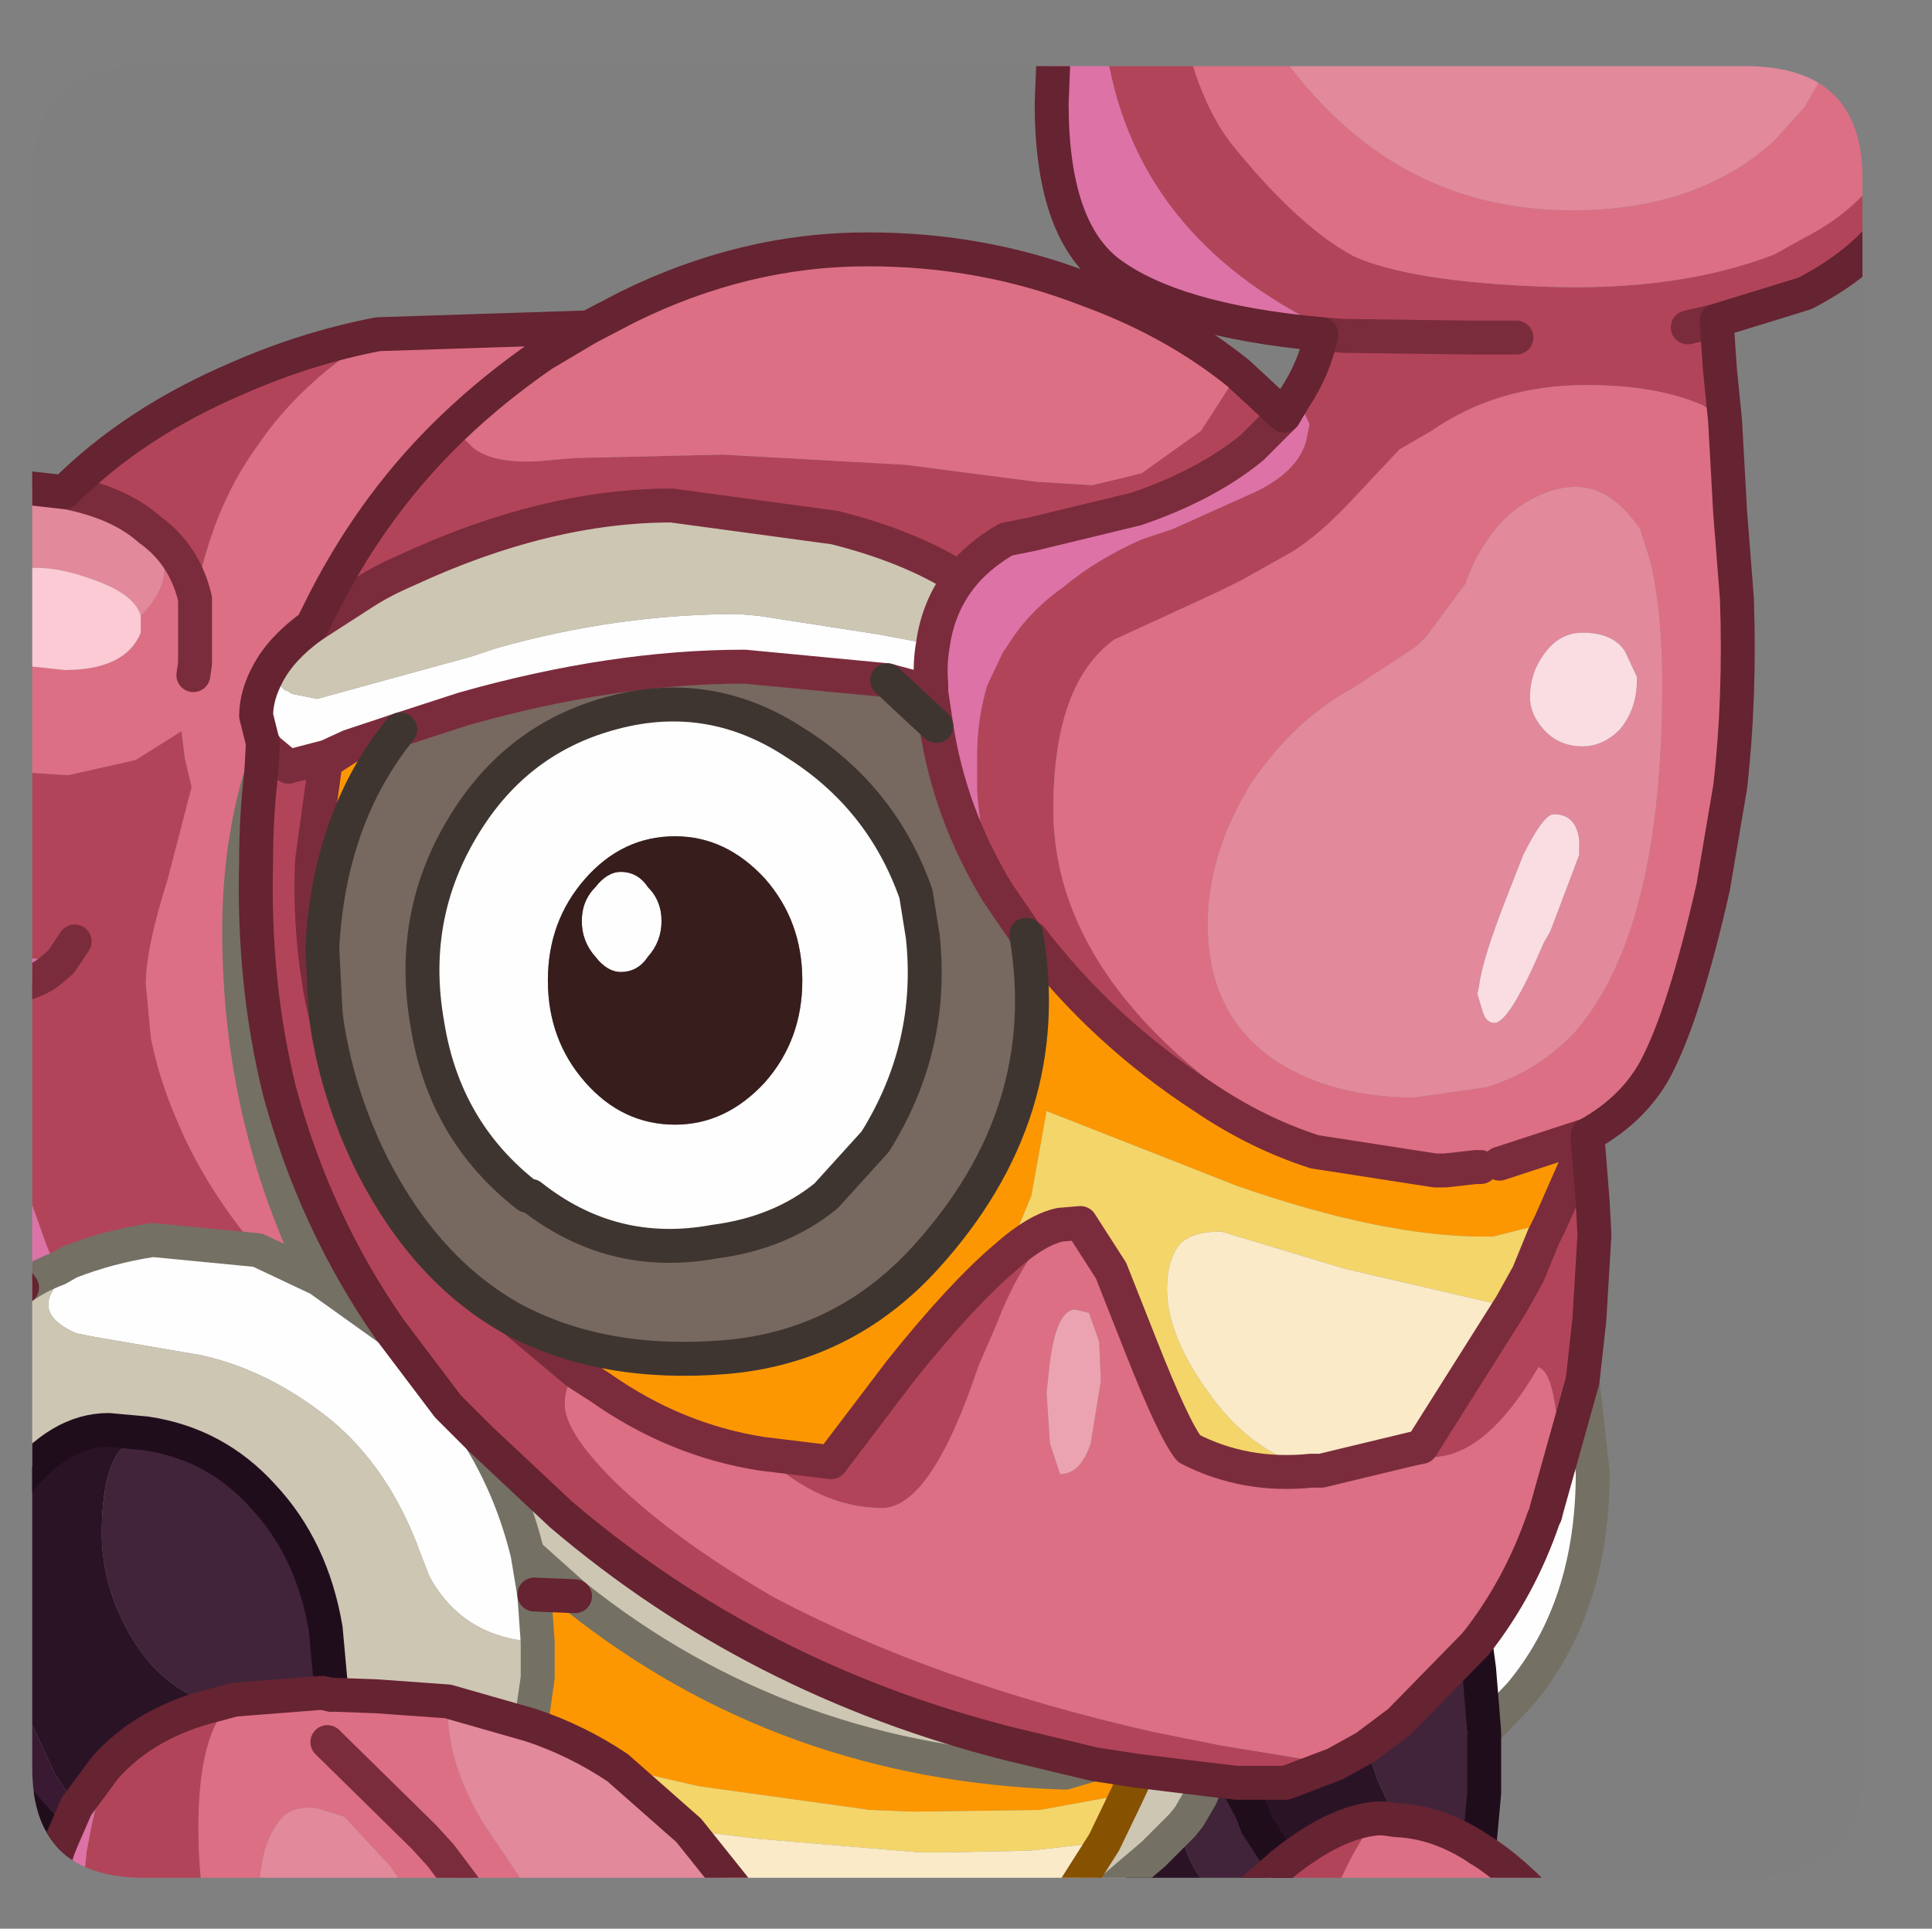 <?xml version="1.0" encoding="UTF-8" standalone="no"?>
<svg xmlns:ffdec="https://www.free-decompiler.com/flash" xmlns:xlink="http://www.w3.org/1999/xlink" ffdec:objectType="frame" height="56.85px" width="56.95px" xmlns="http://www.w3.org/2000/svg">
  <rect width="100%" height="100%" fill="#808080" stroke="none"/>
  <g transform="matrix(1.0, 0.0, 0.0, 1.0, 0.95, 1.95)">
    <clipPath id="clipPath0" transform="matrix(1.0, 0.0, 0.0, 1.0, 0.0, 0.0)">
      <path d="M50.5 0.0 Q53.95 0.0 53.95 3.3 L53.95 50.15 Q53.95 53.4 50.5 53.4 L3.3 53.4 Q0.0 53.4 0.0 50.15 L0.0 3.3 Q0.0 0.0 3.3 0.0 L50.5 0.0" fill="#000000" fill-rule="evenodd" stroke="none"/>
    </clipPath>
    <g clip-path="url(#clipPath0)">
      <use ffdec:characterId="2" height="56.85" transform="matrix(1.0, 0.0, 0.0, 1.0, -0.95, -1.95)" width="56.95" xlink:href="#shape1"/>
    </g>
    <use ffdec:characterId="3" height="53.4" transform="matrix(1.0, 0.0, 0.0, 1.0, 0.0, 0.0)" width="53.95" xlink:href="#shape2"/>
  </g>
  <defs>
    <g id="shape1" transform="matrix(1.0, 0.0, 0.0, 1.0, 0.95, 1.95)">
      <path d="M44.65 42.5 L45.7 38.75 46.0 41.45 Q46.0 45.45 43.85 48.0 L42.8 49.1 42.65 47.25 42.55 46.5 Q43.85 44.85 44.55 42.8 L44.6 42.7 44.65 42.5 M26.55 17.05 Q26.45 17.6 26.5 18.2 L26.5 18.45 25.2 18.1 21.0 17.7 Q17.1 17.7 12.7 18.95 L10.85 19.55 9.35 20.05 8.7 20.35 7.55 20.65 6.95 20.15 6.8 19.95 6.6 19.15 Q6.6 18.55 6.95 17.9 L7.45 18.4 7.5 18.4 7.65 18.5 8.4 18.65 12.95 17.4 13.7 17.15 Q17.25 16.15 20.8 16.15 L21.4 16.2 24.95 16.75 26.55 17.05 M22.5 19.95 Q25.05 21.55 26.05 24.4 L26.25 25.65 Q26.6 28.9 24.85 31.7 L23.4 33.3 Q22.05 34.4 20.1 34.65 17.1 35.2 14.7 33.3 L14.6 33.3 Q12.15 31.4 11.65 28.25 11.05 24.9 12.9 22.1 14.45 19.75 17.15 19.05 20.0 18.3 22.5 19.95 M6.65 34.9 L8.45 35.75 10.55 37.25 12.25 39.5 13.2 40.45 Q14.15 42.0 14.6 43.85 L14.8 45.05 14.9 46.45 Q12.7 46.35 11.7 44.5 L11.45 43.85 Q10.55 41.35 8.8 39.9 7.0 38.45 5.0 38.0 L1.8 37.45 1.3 37.35 Q0.15 36.85 0.6 36.1 L0.85 35.65 1.1 35.25 Q2.25 34.8 3.55 34.6 L6.65 34.9 M16.3 23.95 Q15.2 25.2 15.2 26.95 15.2 28.7 16.3 29.95 17.4 31.2 18.95 31.2 20.45 31.2 21.6 29.95 22.7 28.7 22.7 26.95 22.7 25.2 21.6 23.95 20.45 22.7 18.95 22.7 17.4 22.7 16.3 23.95 M16.6 24.2 Q16.95 23.75 17.35 23.75 17.85 23.75 18.15 24.2 18.55 24.6 18.55 25.2 18.55 25.8 18.15 26.25 17.85 26.7 17.35 26.7 16.95 26.7 16.6 26.25 16.2 25.8 16.2 25.2 16.2 24.6 16.6 24.2" fill="#ffffff" fill-rule="evenodd" stroke="none"/>
      <path d="M31.55 -1.45 L33.85 -1.45 Q34.35 1.05 35.4 2.35 37.35 4.75 38.95 5.6 40.6 6.35 44.55 6.5 48.5 6.65 51.35 5.55 L52.25 5.05 Q54.7 3.8 55.5 1.1 L55.5 2.25 Q55.5 3.8 54.55 4.95 53.7 5.95 52.25 6.7 L49.65 7.5 49.75 8.95 49.9 10.45 49.25 10.0 Q47.9 9.4 45.8 9.4 43.2 9.4 41.25 10.75 L40.3 11.3 38.8 12.9 Q37.75 14.0 36.9 14.45 L35.65 15.15 35.05 15.45 Q33.65 16.1 31.9 16.9 30.1 18.2 30.1 21.9 30.1 27.55 37.8 32.0 36.1 31.45 34.55 30.4 31.55 28.45 29.45 25.7 L29.3 25.6 29.2 25.45 28.45 24.35 Q27.95 22.85 27.85 21.35 L27.85 20.35 Q27.85 19.25 28.15 18.25 L28.6 17.3 28.8 17.0 Q29.4 16.05 30.4 15.35 31.35 14.55 32.7 13.95 L33.6 13.65 36.05 12.55 Q37.3 11.95 37.55 11.05 L37.65 10.55 37.3 9.8 37.2 9.8 Q37.8 8.9 38.0 7.9 L38.65 7.95 37.5 7.4 Q32.0 4.45 31.55 -1.45 M43.75 8.0 L42.45 8.0 38.65 7.95 42.45 8.0 43.75 8.0 M48.8 7.7 L49.65 7.5 48.8 7.7 M43.6 36.5 L44.1 35.6 44.55 34.5 44.75 34.1 45.85 31.6 46.0 33.5 46.05 34.45 45.9 36.95 45.7 38.75 44.65 42.5 45.0 40.15 44.85 39.25 Q44.7 38.45 44.4 38.35 42.85 41.0 41.25 41.0 L40.7 40.75 40.95 40.7 43.6 36.5 M28.7 35.1 Q29.6 34.3 30.3 34.15 29.25 34.95 28.4 37.15 L27.9 38.3 Q26.5 42.5 25.05 42.5 23.2 42.5 21.5 40.9 L23.55 41.15 25.6 38.45 Q27.4 36.2 28.7 35.1 M38.15 54.4 L35.35 54.4 35.45 54.3 35.65 54.05 36.85 53.0 Q38.4 51.75 39.65 51.65 39.0 52.35 38.15 54.4 M13.95 54.4 L13.25 54.4 12.95 53.95 12.05 52.75 11.55 52.2 12.2 52.65 12.3 52.75 12.5 52.95 13.95 54.4 M5.1 54.4 L1.55 54.4 1.55 53.15 1.6 52.65 1.75 51.85 2.15 50.15 Q3.35 48.8 5.4 48.3 L5.95 48.15 5.8 48.35 5.5 48.7 Q4.9 49.75 4.9 51.9 4.9 53.05 5.05 54.05 L5.1 54.35 5.1 54.4 M-0.45 32.3 L-0.45 27.1 Q0.1 27.0 0.5 26.7 L0.85 26.4 -0.45 26.25 -0.45 20.8 1.05 20.9 3.05 20.45 4.4 19.6 4.5 20.4 4.7 21.25 4.0 23.95 Q3.35 26.0 3.35 27.05 L3.5 28.65 Q3.75 29.9 4.3 31.15 5.1 33.05 6.65 34.9 L3.55 34.6 Q2.25 34.8 1.1 35.25 L0.75 35.45 0.5 34.95 0.4 34.7 -0.45 32.3 M0.95 12.55 Q3.0 10.5 6.05 9.2 8.1 8.3 10.2 7.9 7.9 9.3 6.6 11.25 5.3 13.05 4.8 15.7 4.5 14.4 3.45 13.65 2.55 12.85 0.95 12.55 M35.55 9.05 L36.9 10.3 35.95 11.25 Q34.6 12.35 32.55 13.05 L29.45 13.8 28.7 13.95 Q27.85 14.45 27.35 15.1 25.85 14.15 23.65 13.6 L18.85 12.95 Q15.15 12.95 11.05 14.85 10.35 15.15 9.8 15.5 L8.25 16.5 8.65 15.7 Q10.15 12.8 12.4 10.65 L13.0 11.25 Q13.7 11.8 15.4 11.6 L16.0 11.55 20.35 11.45 25.75 11.75 29.6 12.25 31.25 12.35 32.7 12.0 34.45 10.75 35.55 9.05 M8.65 27.95 Q8.95 30.25 10.05 32.45 11.65 35.55 14.2 36.95 L16.05 38.5 Q15.7 38.85 15.7 39.45 15.7 40.25 17.15 41.7 18.95 43.45 21.9 45.15 26.65 47.65 33.05 49.1 L35.05 49.5 38.4 50.05 36.95 50.6 36.8 50.6 35.5 50.6 34.65 50.5 32.6 50.25 31.3 50.05 28.8 49.45 Q21.3 47.55 15.6 42.7 L13.2 40.45 12.25 39.5 10.55 37.25 Q8.35 34.1 7.3 30.25 6.5 27.05 6.6 23.4 6.6 22.1 6.75 20.85 L6.8 19.95 6.95 20.15 7.55 20.65 8.7 20.35 9.35 20.05 8.65 20.5 8.25 23.4 Q8.15 25.45 8.55 27.55 L8.65 27.95 M1.25 25.8 L0.85 26.4 1.25 25.8 M14.8 45.05 L14.6 43.85 16.0 45.1 14.8 45.05" fill="#b3445a" fill-rule="evenodd" stroke="none"/>
      <path d="M33.85 -1.45 L36.2 -1.45 Q36.85 -0.05 38.15 1.25 41.1 4.25 45.4 4.25 49.1 4.25 51.35 2.2 L52.25 1.2 52.85 0.15 53.2 -1.4 53.2 -1.45 55.15 -1.45 55.5 1.1 Q54.7 3.8 52.25 5.05 L51.35 5.55 Q48.5 6.65 44.55 6.5 40.6 6.35 38.95 5.6 37.35 4.75 35.4 2.35 34.35 1.05 33.85 -1.45 M40.8 -1.45 L49.45 -1.45 49.25 -1.2 Q48.3 -0.3 44.55 -0.3 43.35 -0.3 42.3 -0.65 L40.8 -1.45 M37.8 32.0 Q30.1 27.55 30.1 21.9 30.1 18.2 31.9 16.9 33.65 16.1 35.05 15.45 L35.65 15.15 36.9 14.45 Q37.75 14.0 38.8 12.9 L40.3 11.3 41.25 10.75 Q43.2 9.4 45.8 9.4 47.9 9.4 49.25 10.0 L49.9 10.45 50.05 13.15 50.25 15.7 Q50.35 18.65 50.05 21.25 L49.55 24.2 Q48.7 27.95 47.85 29.55 47.2 30.75 45.85 31.5 L43.25 32.35 42.8 32.4 42.7 32.45 42.55 32.45 41.65 32.55 41.35 32.55 37.8 32.0 M47.7 14.6 L47.4 13.65 Q46.55 12.4 45.5 12.4 44.55 12.4 43.55 13.2 42.65 14.05 42.25 15.25 L41.1 16.8 40.8 17.1 39.05 18.25 38.8 18.4 Q37.2 19.3 35.95 21.1 34.65 23.2 34.65 25.3 34.65 28.0 36.7 29.35 38.35 30.4 40.75 30.4 L42.85 30.1 Q44.35 29.65 45.45 28.5 48.05 25.55 48.05 18.2 48.05 16.1 47.7 14.6 M30.3 34.15 L30.9 34.1 31.8 35.5 32.65 37.65 Q33.65 40.2 34.1 40.75 35.75 41.6 37.7 41.4 L38.0 41.4 40.7 40.75 41.25 41.0 Q42.85 41.0 44.4 38.35 44.7 38.45 44.85 39.25 L45.0 40.15 44.65 42.5 44.6 42.7 44.55 42.8 Q43.85 44.85 42.55 46.5 L40.3 48.8 39.3 49.55 38.4 50.05 35.05 49.5 33.05 49.1 Q26.65 47.65 21.9 45.15 18.95 43.45 17.15 41.7 15.7 40.25 15.7 39.45 15.7 38.85 16.05 38.5 L16.75 38.95 Q18.95 40.5 21.5 40.9 23.2 42.5 25.05 42.5 26.5 42.5 27.9 38.3 L28.4 37.15 Q29.25 34.95 30.3 34.15 M42.65 52.55 Q43.7 53.2 44.75 54.4 L38.15 54.4 Q39.0 52.35 39.65 51.65 L39.85 51.65 40.2 51.7 Q41.45 51.75 42.65 52.55 M15.15 54.4 L13.95 54.4 12.5 52.95 12.3 52.75 12.2 52.65 11.55 52.2 12.05 52.75 12.95 53.95 13.25 54.4 11.45 54.4 10.75 53.35 10.55 53.05 9.2 51.6 8.4 51.35 Q7.65 51.25 7.3 51.7 6.7 52.45 6.7 53.8 L6.7 53.95 6.7 54.05 6.75 54.4 5.1 54.4 5.1 54.35 5.05 54.05 Q4.9 53.05 4.9 51.9 4.9 49.75 5.5 48.7 L5.8 48.35 5.95 48.15 8.5 47.95 8.55 47.95 8.8 48.0 10.15 48.05 12.25 48.2 12.25 48.5 Q12.25 50.05 13.3 51.8 L14.65 53.8 15.15 54.4 M0.4 54.4 L-0.45 54.4 -0.45 52.3 0.6 53.2 0.4 54.4 M-0.45 20.8 L-0.45 17.65 0.95 17.8 Q2.75 17.8 3.2 16.7 L3.2 16.2 Q3.9 15.5 3.9 14.8 L3.45 13.65 Q4.5 14.4 4.8 15.7 5.3 13.05 6.6 11.25 7.9 9.3 10.2 7.9 L16.4 7.7 17.55 7.1 Q21.0 5.4 24.6 5.4 L24.65 5.4 Q28.0 5.4 31.0 6.55 L31.4 6.7 Q33.75 7.6 35.55 9.05 L34.45 10.75 32.7 12.0 31.25 12.35 29.6 12.25 25.75 11.75 20.35 11.45 16.0 11.55 15.4 11.6 Q13.7 11.8 13.0 11.25 L12.4 10.65 Q13.6 9.5 15.05 8.5 L16.4 7.7 15.05 8.5 Q13.6 9.5 12.4 10.65 10.15 12.8 8.65 15.7 L8.25 16.5 Q7.35 17.15 6.95 17.9 6.6 18.55 6.6 19.15 L6.8 19.95 6.75 20.85 Q6.1 23.0 6.1 25.5 6.1 31.0 8.45 35.75 L6.65 34.9 Q5.1 33.05 4.3 31.15 3.75 29.9 3.5 28.65 L3.35 27.05 Q3.35 26.0 4.0 23.95 L4.7 21.25 4.5 20.4 4.4 19.6 3.05 20.45 1.05 20.9 -0.45 20.8 M4.75 17.95 L4.8 17.6 4.8 15.7 4.8 17.6 4.75 17.95 M30.95 36.7 L30.75 36.65 Q30.2 36.65 30.0 38.2 L29.9 39.1 30.0 40.6 30.3 41.5 Q30.9 41.5 31.2 40.6 L31.5 38.75 31.45 37.6 31.15 36.75 30.95 36.7 M8.7 49.4 L11.55 52.2 8.7 49.4" fill="#dd6f85" fill-rule="evenodd" stroke="none"/>
      <path d="M53.2 -1.45 L53.2 -1.4 52.85 0.15 52.25 1.2 51.35 2.2 Q49.1 4.25 45.4 4.25 41.1 4.25 38.15 1.25 36.85 -0.05 36.2 -1.45 L40.8 -1.45 42.3 -0.65 Q43.35 -0.3 44.55 -0.3 48.3 -0.3 49.25 -1.2 L49.45 -1.45 53.2 -1.45 M47.7 14.6 Q48.05 16.1 48.05 18.2 48.05 25.55 45.45 28.5 44.35 29.65 42.85 30.1 L40.75 30.4 Q38.35 30.4 36.7 29.35 34.65 28.0 34.65 25.3 34.65 23.2 35.95 21.1 37.2 19.3 38.8 18.4 L39.05 18.25 40.8 17.1 41.1 16.8 42.25 15.25 Q42.65 14.05 43.55 13.2 44.55 12.4 45.5 12.4 46.55 12.4 47.4 13.65 L47.7 14.6 M44.85 22.05 Q44.55 22.05 43.95 23.25 L43.5 24.4 Q42.75 26.3 42.65 27.1 L42.6 27.35 42.75 27.85 Q42.85 28.2 43.1 28.2 43.55 28.2 44.55 25.85 L44.75 25.5 45.6 23.25 45.6 22.8 Q45.5 22.05 44.85 22.05 M47.3 18.0 L46.95 17.25 Q46.6 16.7 45.7 16.7 45.0 16.7 44.55 17.35 44.15 17.9 44.15 18.6 44.15 19.1 44.55 19.55 45.0 20.05 45.7 20.05 46.3 20.05 46.8 19.55 47.3 18.95 47.3 18.1 L47.3 18.0 M21.25 54.4 L16.55 54.4 15.25 53.95 15.1 54.0 15.3 54.4 15.15 54.4 14.65 53.8 13.3 51.8 Q12.25 50.05 12.25 48.5 L12.25 48.2 14.7 48.9 Q16.05 49.35 17.25 50.15 L19.35 52.0 20.95 54.0 21.25 54.4 M11.45 54.4 L6.75 54.4 6.7 54.05 6.7 53.95 6.7 53.8 Q6.7 52.45 7.3 51.7 7.65 51.25 8.4 51.35 L9.2 51.6 10.55 53.05 10.75 53.35 11.45 54.4 M-0.45 14.8 L-0.45 12.4 0.9 12.55 0.95 12.55 Q2.55 12.85 3.45 13.65 L3.9 14.8 Q3.9 15.5 3.2 16.2 3.05 15.65 2.1 15.25 0.75 14.7 -0.2 14.8 L-0.45 14.8" fill="#e38a9c" fill-rule="evenodd" stroke="none"/>
      <path d="M37.8 32.0 L41.35 32.55 41.65 32.55 42.55 32.45 42.7 32.45 42.8 32.4 43.25 32.35 45.85 31.5 45.85 31.6 44.75 34.1 44.05 34.25 43.05 34.5 42.8 34.5 Q39.8 34.5 35.5 33.0 L32.45 31.8 29.9 30.8 29.45 33.3 28.7 35.1 Q27.4 36.2 25.6 38.45 L23.55 41.15 21.5 40.9 Q18.95 40.5 16.75 38.95 L16.05 38.5 14.2 36.95 Q16.85 38.35 20.45 38.05 23.95 37.75 26.35 35.1 30.2 30.85 29.3 25.6 L29.45 25.7 Q31.55 28.45 34.55 30.4 36.1 31.45 37.8 32.0 M-0.45 52.3 L-0.45 52.0 0.7 52.75 0.6 53.2 -0.45 52.3 M-0.45 36.1 L-0.45 35.8 -0.3 36.0 -0.45 36.1 M26.5 18.45 L26.65 19.45 25.2 18.1 26.5 18.45 M10.85 19.55 Q8.75 22.15 8.55 26.0 L8.65 27.95 8.55 27.55 Q8.15 25.45 8.25 23.4 L8.65 20.5 9.35 20.05 10.85 19.55 M14.7 48.9 L14.9 47.5 14.9 46.45 14.8 45.05 16.0 45.1 Q22.2 50.05 30.45 50.3 L31.3 50.05 32.6 50.25 32.25 51.0 31.9 51.0 29.7 51.4 25.95 51.45 24.7 51.4 19.65 50.7 17.25 50.15 Q16.05 49.35 14.7 48.9" fill="#fd9802" fill-rule="evenodd" stroke="none"/>
      <path d="M16.3 23.95 Q17.4 22.7 18.95 22.7 20.45 22.7 21.6 23.95 22.7 25.2 22.7 26.95 22.7 28.7 21.6 29.95 20.45 31.2 18.95 31.2 17.4 31.2 16.3 29.95 15.2 28.7 15.2 26.95 15.2 25.2 16.3 23.95 M16.6 24.2 Q16.2 24.6 16.2 25.2 16.2 25.8 16.6 26.25 16.95 26.7 17.35 26.7 17.85 26.7 18.15 26.25 18.55 25.8 18.55 25.2 18.55 24.6 18.15 24.2 17.85 23.75 17.35 23.75 16.95 23.75 16.6 24.2" fill="#381d1d" fill-rule="evenodd" stroke="none"/>
      <path d="M31.55 -1.45 Q32.0 4.45 37.5 7.4 L38.65 7.95 38.0 7.9 Q33.6 7.5 31.7 6.05 30.05 4.75 30.05 1.1 L30.15 -1.45 31.55 -1.45 M1.55 54.4 L0.4 54.4 0.6 53.2 0.7 52.75 0.8 52.45 1.3 51.3 2.15 50.15 1.75 51.85 1.6 52.65 1.55 53.15 1.55 54.4 M-0.45 35.8 L-0.45 32.3 0.4 34.7 0.5 34.95 0.75 35.45 Q0.2 35.65 -0.3 36.0 L-0.45 35.8 M-0.45 27.1 L-0.45 26.25 0.85 26.4 0.5 26.7 Q0.1 27.0 -0.45 27.1 M36.9 10.3 L37.2 9.8 37.3 9.8 37.65 10.55 37.55 11.05 Q37.3 11.95 36.05 12.55 L33.6 13.65 32.7 13.95 Q31.35 14.55 30.4 15.35 29.4 16.05 28.8 17.0 L28.6 17.3 28.15 18.25 Q27.85 19.25 27.85 20.35 L27.85 21.35 Q27.95 22.85 28.45 24.35 27.05 22.05 26.65 19.45 L26.5 18.45 26.5 18.2 Q26.45 17.6 26.55 17.05 26.7 15.95 27.35 15.1 27.85 14.45 28.7 13.95 L29.45 13.8 32.55 13.05 Q34.6 12.35 35.95 11.25 L36.9 10.3" fill="#de72a7" fill-rule="evenodd" stroke="none"/>
      <path d="M44.75 34.1 L44.55 34.5 44.1 35.6 43.6 36.5 43.45 36.55 38.7 35.45 35.05 34.35 Q34.2 34.35 33.85 34.7 33.45 35.15 33.45 36.05 33.45 37.45 34.75 39.2 36.05 41.0 38.0 41.4 L37.7 41.4 Q35.75 41.6 34.1 40.75 33.65 40.2 32.65 37.65 L31.8 35.5 30.9 34.1 30.3 34.15 Q29.6 34.3 28.7 35.1 L29.45 33.3 29.9 30.8 32.45 31.8 35.5 33.0 Q39.8 34.5 42.8 34.5 L43.05 34.5 44.05 34.25 44.75 34.1 M32.25 51.0 L31.6 52.35 29.4 52.6 27.05 52.65 26.15 52.65 21.4 52.25 19.35 52.0 17.25 50.15 19.65 50.7 24.7 51.4 25.95 51.45 29.7 51.4 31.9 51.0 32.25 51.0" fill="#f5d66a" fill-rule="evenodd" stroke="none"/>
      <path d="M38.0 41.4 Q36.05 41.0 34.75 39.2 33.45 37.45 33.45 36.05 33.45 35.15 33.85 34.7 34.2 34.35 35.05 34.35 L38.7 35.45 43.45 36.55 43.6 36.5 40.95 40.7 40.7 40.75 38.0 41.4 M30.3 54.4 L21.25 54.4 20.95 54.0 19.35 52.0 21.4 52.25 26.15 52.65 27.05 52.65 29.4 52.6 31.6 52.35 30.3 54.4" fill="#fbebc8" fill-rule="evenodd" stroke="none"/>
      <path d="M30.65 54.4 L30.3 54.4 31.6 52.35 32.25 51.0 32.6 50.25 34.65 50.5 34.6 50.65 34.6 50.7 34.55 50.75 34.45 51.0 34.1 51.6 33.9 51.85 33.85 51.9 33.05 52.7 31.7 53.85 30.8 54.35 30.65 54.4 M-0.45 52.0 L-0.45 51.05 0.8 52.45 0.7 52.75 -0.45 52.0 M-0.45 41.8 L-0.45 36.1 -0.3 36.0 Q0.2 35.65 0.75 35.45 L1.1 35.25 0.85 35.65 0.6 36.1 Q0.15 36.85 1.3 37.35 L1.8 37.45 5.0 38.0 Q7.0 38.45 8.8 39.9 10.55 41.35 11.45 43.85 L11.7 44.5 Q12.7 46.35 14.9 46.45 L14.9 47.5 14.7 48.9 12.25 48.2 10.15 48.05 8.8 48.0 8.8 47.8 8.8 47.7 8.65 46.05 Q8.25 43.7 6.8 42.15 5.4 40.6 3.35 40.3 L2.25 40.2 Q0.8 40.2 -0.45 41.8 M27.35 15.1 Q26.7 15.95 26.55 17.05 L24.95 16.75 21.4 16.2 20.8 16.15 Q17.25 16.15 13.7 17.15 L12.95 17.4 8.4 18.65 7.65 18.5 7.5 18.4 7.45 18.4 6.95 17.9 Q7.35 17.15 8.25 16.5 L9.8 15.5 Q10.35 15.15 11.05 14.85 15.15 12.95 18.85 12.95 L23.65 13.6 Q25.85 14.15 27.35 15.1 M8.45 35.75 Q6.1 31.0 6.1 25.5 6.1 23.0 6.75 20.85 6.6 22.1 6.6 23.4 6.5 27.05 7.3 30.25 8.35 34.1 10.55 37.25 L8.45 35.75 M14.6 43.85 Q14.15 42.0 13.2 40.45 L15.6 42.7 Q21.3 47.55 28.8 49.45 L31.3 50.05 30.45 50.3 Q22.2 50.05 16.0 45.1 L14.6 43.85" fill="#cec7b4" fill-rule="evenodd" stroke="none"/>
      <path d="M26.65 19.45 Q27.05 22.05 28.45 24.35 L29.2 25.45 29.3 25.6 Q30.2 30.85 26.35 35.1 23.95 37.75 20.45 38.05 16.85 38.35 14.2 36.95 11.65 35.55 10.05 32.45 8.95 30.25 8.65 27.95 L8.55 26.0 Q8.75 22.15 10.85 19.55 L12.7 18.95 Q17.1 17.7 21.0 17.7 L25.2 18.1 26.65 19.45 M22.5 19.95 Q20.0 18.3 17.15 19.05 14.45 19.75 12.9 22.1 11.05 24.9 11.65 28.25 12.15 31.4 14.6 33.3 L14.7 33.3 Q17.1 35.2 20.1 34.65 22.05 34.4 23.4 33.3 L24.85 31.7 Q26.6 28.9 26.25 25.65 L26.05 24.4 Q25.05 21.55 22.5 19.95" fill="#776860" fill-rule="evenodd" stroke="none"/>
      <path d="M35.35 54.4 L32.7 54.4 31.7 53.85 33.05 52.7 33.85 51.9 Q34.0 52.95 34.65 53.65 L35.15 54.1 35.45 54.3 35.35 54.4 M-0.45 47.9 L-0.45 41.8 Q0.8 40.2 2.25 40.2 L3.35 40.3 Q2.85 40.5 2.55 40.85 2.05 41.55 2.05 43.25 2.05 44.85 2.95 46.35 3.85 47.85 5.4 48.3 3.35 48.8 2.15 50.15 L1.3 51.3 0.65 50.3 -0.45 47.9 M8.8 47.8 L8.8 48.0 8.55 47.95 8.8 47.8 M35.5 50.6 L36.8 50.6 36.95 50.6 38.4 50.05 39.3 49.55 39.55 50.2 39.65 50.5 40.2 51.7 39.85 51.65 39.65 51.65 Q38.4 51.75 36.85 53.0 L36.1 51.85 35.95 51.45 35.5 50.6" fill="#2b1326" fill-rule="evenodd" stroke="none"/>
      <path d="M42.8 49.1 L42.8 50.3 42.8 50.9 42.65 52.55 Q41.45 51.75 40.2 51.7 L39.65 50.5 39.55 50.2 39.3 49.55 40.3 48.8 42.55 46.5 42.65 47.25 42.8 49.1 M5.4 48.3 Q3.85 47.85 2.95 46.35 2.05 44.85 2.05 43.25 2.05 41.55 2.55 40.85 2.85 40.5 3.35 40.3 5.4 40.6 6.8 42.15 8.25 43.7 8.65 46.05 L8.8 47.7 8.8 47.8 8.55 47.95 8.5 47.95 5.95 48.15 5.4 48.3 M34.65 50.5 L35.5 50.6 35.95 51.45 36.1 51.85 36.85 53.0 35.65 54.05 35.45 54.3 35.15 54.1 34.65 53.65 Q34.0 52.95 33.85 51.9 L33.9 51.85 34.1 51.6 34.45 51.0 34.55 50.75 34.6 50.7 34.6 50.65 34.65 50.5" fill="#41243a" fill-rule="evenodd" stroke="none"/>
      <path d="M47.3 18.0 L47.3 18.1 Q47.3 18.95 46.8 19.55 46.3 20.05 45.7 20.05 45.0 20.05 44.55 19.55 44.15 19.1 44.15 18.6 44.15 17.9 44.55 17.35 45.0 16.7 45.7 16.7 46.6 16.7 46.95 17.25 L47.3 18.0 M44.85 22.05 Q45.5 22.05 45.6 22.8 L45.6 23.25 44.75 25.5 44.55 25.85 Q43.55 28.2 43.1 28.2 42.85 28.2 42.75 27.85 L42.6 27.35 42.65 27.1 Q42.75 26.3 43.5 24.4 L43.95 23.25 Q44.55 22.05 44.85 22.05" fill="#fadee4" fill-rule="evenodd" stroke="none"/>
      <path d="M16.55 54.4 L15.3 54.4 15.1 54.0 15.25 53.95 16.55 54.4 M-0.45 17.65 L-0.45 14.8 -0.2 14.8 Q0.75 14.7 2.1 15.25 3.05 15.65 3.2 16.2 L3.2 16.7 Q2.75 17.8 0.95 17.8 L-0.45 17.65" fill="#fccbd5" fill-rule="evenodd" stroke="none"/>
      <path d="M30.95 36.7 L31.15 36.75 31.45 37.6 31.5 38.75 31.2 40.6 Q30.9 41.5 30.3 41.5 L30.0 40.6 29.9 39.1 30.0 38.2 Q30.2 36.65 30.75 36.65 L30.95 36.7" fill="#eca4b2" fill-rule="evenodd" stroke="none"/>
      <path d="M32.7 54.4 L30.65 54.4 30.8 54.35 31.7 53.85 32.7 54.4" fill="#411f3a" fill-rule="evenodd" stroke="none"/>
      <path d="M-0.45 51.05 L-0.45 47.9 0.65 50.3 1.3 51.3 0.8 52.45 -0.45 51.05" fill="#3a1a32" fill-rule="evenodd" stroke="none"/>
      <path d="M38.65 7.95 L42.45 8.0 43.75 8.0 M38.0 7.9 L38.65 7.95 M37.8 32.0 L41.35 32.55 41.65 32.55 42.55 32.45 42.7 32.45 M43.25 32.35 L45.85 31.5 M49.65 7.5 L48.8 7.7 M43.6 36.5 L44.1 35.6 44.55 34.5 44.75 34.1 45.85 31.6 M28.7 35.1 Q29.6 34.3 30.3 34.15 L30.9 34.1 31.8 35.5 32.65 37.65 Q33.65 40.2 34.1 40.75 35.75 41.6 37.7 41.4 L38.0 41.4 40.7 40.75 40.95 40.7 43.6 36.5 M36.9 10.3 L35.95 11.25 Q34.6 12.35 32.55 13.05 L29.45 13.8 28.7 13.95 Q27.85 14.45 27.35 15.1 26.7 15.95 26.55 17.05 26.45 17.6 26.5 18.2 L26.5 18.45 26.65 19.45 Q27.05 22.05 28.45 24.35 L29.2 25.45 29.3 25.6 29.45 25.7 Q31.55 28.45 34.55 30.4 36.1 31.45 37.8 32.0 M25.2 18.1 L21.0 17.7 Q17.1 17.7 12.7 18.95 L10.85 19.55 9.35 20.05 8.65 20.5 8.25 23.4 Q8.15 25.45 8.55 27.55 L8.65 27.95 M26.5 18.45 L25.2 18.1 M27.35 15.1 Q25.85 14.15 23.65 13.6 L18.85 12.95 Q15.15 12.95 11.05 14.85 10.35 15.15 9.8 15.5 L8.25 16.5 M6.8 19.95 L6.95 20.15 7.55 20.65 8.7 20.35 9.35 20.05 M4.8 15.7 L4.8 17.6 4.75 17.95 M0.95 12.55 Q2.55 12.85 3.45 13.65 4.5 14.4 4.8 15.7 M-0.45 27.1 Q0.1 27.0 0.5 26.7 L0.85 26.4 1.25 25.8 M16.05 38.5 L14.2 36.95 M21.5 40.9 Q18.95 40.5 16.75 38.95 L16.05 38.5 M28.7 35.1 Q27.4 36.2 25.6 38.45 L23.55 41.15 21.5 40.9 M11.55 52.2 L12.05 52.75 12.95 53.95 13.25 54.4 M11.55 52.2 L8.7 49.4" fill="none" stroke="#7b2c3c" stroke-linecap="round" stroke-linejoin="round" stroke-width="1.0"/>
      <path d="M10.85 19.55 Q8.75 22.15 8.55 26.0 L8.65 27.95 Q8.95 30.25 10.05 32.45 11.65 35.55 14.2 36.95 16.85 38.35 20.45 38.05 23.95 37.75 26.35 35.1 30.2 30.85 29.3 25.6 M22.5 19.95 Q20.0 18.3 17.15 19.05 14.45 19.75 12.9 22.1 11.05 24.9 11.65 28.25 12.15 31.4 14.6 33.3 L14.7 33.3 Q17.1 35.2 20.1 34.65 22.05 34.4 23.4 33.3 L24.85 31.7 Q26.6 28.9 26.25 25.65 L26.05 24.4 Q25.05 21.55 22.5 19.95 M25.2 18.1 L26.65 19.45" fill="none" stroke="#3f3530" stroke-linecap="round" stroke-linejoin="round" stroke-width="1.0"/>
      <path d="M45.7 38.75 L46.0 41.45 Q46.0 45.45 43.85 48.0 L42.8 49.1 M6.65 34.9 L8.45 35.75 Q6.1 31.0 6.1 25.5 6.1 23.0 6.75 20.85 M1.1 35.25 Q2.25 34.8 3.55 34.6 L6.65 34.9 M1.1 35.25 L0.75 35.45 Q0.2 35.65 -0.3 36.0 L-0.45 36.1 M14.7 48.9 L14.9 47.5 14.9 46.45 14.8 45.05 14.6 43.85 Q14.15 42.0 13.2 40.45 M10.55 37.25 L8.45 35.75 M16.0 45.1 L14.6 43.85 M16.0 45.1 Q22.2 50.05 30.45 50.3 L31.3 50.05 M34.65 50.5 L34.6 50.65 34.6 50.7 34.55 50.75 34.45 51.0 34.1 51.6 33.9 51.85 M31.7 53.85 L30.8 54.35 M33.85 51.9 L33.05 52.7 31.7 53.85 M0.7 52.75 L-0.45 52.0" fill="none" stroke="#747064" stroke-linecap="round" stroke-linejoin="round" stroke-width="1.0"/>
      <path d="M42.8 49.1 L42.8 50.3 42.8 50.9 42.65 52.55 M42.55 46.5 L42.65 47.25 42.8 49.1 M3.35 40.3 L2.25 40.2 Q0.8 40.2 -0.45 41.8 M8.8 47.8 L8.8 47.7 8.65 46.05 Q8.25 43.7 6.8 42.15 5.4 40.6 3.35 40.3 M8.8 48.0 L8.8 47.8 M35.5 50.6 L35.95 51.45 36.1 51.85 36.85 53.0 M-0.45 51.05 L0.8 52.45" fill="none" stroke="#200d1c" stroke-linecap="round" stroke-linejoin="round" stroke-width="1.0"/>
      <path d="M31.6 52.35 L32.25 51.0 32.6 50.25 M31.6 52.35 L30.3 54.4" fill="none" stroke="#875101" stroke-linecap="round" stroke-linejoin="round" stroke-width="1.0"/>
      <path d="M55.5 1.1 L55.15 -1.45 M30.15 -1.45 L30.05 1.1 Q30.05 4.75 31.7 6.05 33.6 7.5 38.0 7.9 37.8 8.9 37.2 9.8 L36.9 10.3 35.55 9.05 Q33.75 7.6 31.4 6.7 L31.0 6.55 Q28.0 5.4 24.65 5.4 L24.6 5.4 Q21.0 5.4 17.55 7.1 L16.4 7.7 10.2 7.9 Q8.1 8.3 6.05 9.2 3.0 10.5 0.95 12.55 L0.9 12.55 -0.45 12.4 M49.65 7.5 L52.25 6.7 Q53.7 5.95 54.55 4.95 55.5 3.8 55.5 2.25 L55.5 1.1 M45.85 31.5 Q47.2 30.75 47.85 29.55 48.7 27.95 49.55 24.2 L50.05 21.25 Q50.35 18.65 50.25 15.7 L50.05 13.15 49.9 10.45 49.75 8.95 49.65 7.5 M44.65 42.5 L45.7 38.75 45.9 36.95 46.05 34.45 46.0 33.5 45.85 31.6 45.85 31.5 M42.65 52.55 Q43.7 53.2 44.75 54.4 M44.65 42.5 L44.6 42.7 44.55 42.8 Q43.85 44.85 42.55 46.5 L40.3 48.8 39.3 49.55 38.4 50.05 36.95 50.6 36.8 50.6 35.5 50.6 34.65 50.5 32.6 50.25 31.3 50.05 28.8 49.45 Q21.3 47.55 15.6 42.7 L13.2 40.45 12.25 39.5 10.55 37.25 Q8.35 34.1 7.3 30.25 6.5 27.05 6.6 23.4 6.6 22.1 6.75 20.85 L6.8 19.95 6.6 19.15 Q6.6 18.55 6.95 17.9 7.35 17.15 8.25 16.5 L8.65 15.7 Q10.15 12.8 12.4 10.65 13.6 9.5 15.05 8.5 L16.4 7.7 M5.95 48.15 L5.4 48.3 Q3.35 48.8 2.15 50.15 L1.3 51.3 0.8 52.45 0.7 52.75 0.6 53.2 -0.45 52.3 M8.55 47.95 L8.8 48.0 10.15 48.05 12.25 48.2 14.7 48.9 Q16.05 49.35 17.25 50.15 L19.35 52.0 20.95 54.0 21.25 54.4 M8.55 47.95 L8.5 47.95 5.95 48.15 M14.8 45.05 L16.0 45.1 M39.65 51.65 L39.85 51.65 40.2 51.7 Q41.45 51.75 42.65 52.55 M36.85 53.0 Q38.4 51.75 39.65 51.65 M35.45 54.3 L35.65 54.05 36.85 53.0 M35.45 54.3 L35.35 54.4 M0.4 54.4 L0.6 53.2 M-0.45 35.8 L-0.3 36.0" fill="none" stroke="#662331" stroke-linecap="round" stroke-linejoin="round" stroke-width="1.0"/>
    </g>
    <g id="shape2" transform="matrix(1.0, 0.0, 0.0, 1.0, 0.0, 0.0)">
      <path d="M50.5 0.0 Q53.95 0.0 53.95 3.3 L53.95 50.15 Q53.95 53.4 50.5 53.4 L3.3 53.4 Q0.0 53.4 0.0 50.15 L0.0 3.3 Q0.0 0.0 3.3 0.0 L50.5 0.0" fill="#000000" fill-opacity="0.004" fill-rule="evenodd" stroke="none"/>
    </g>
  </defs>
</svg>
